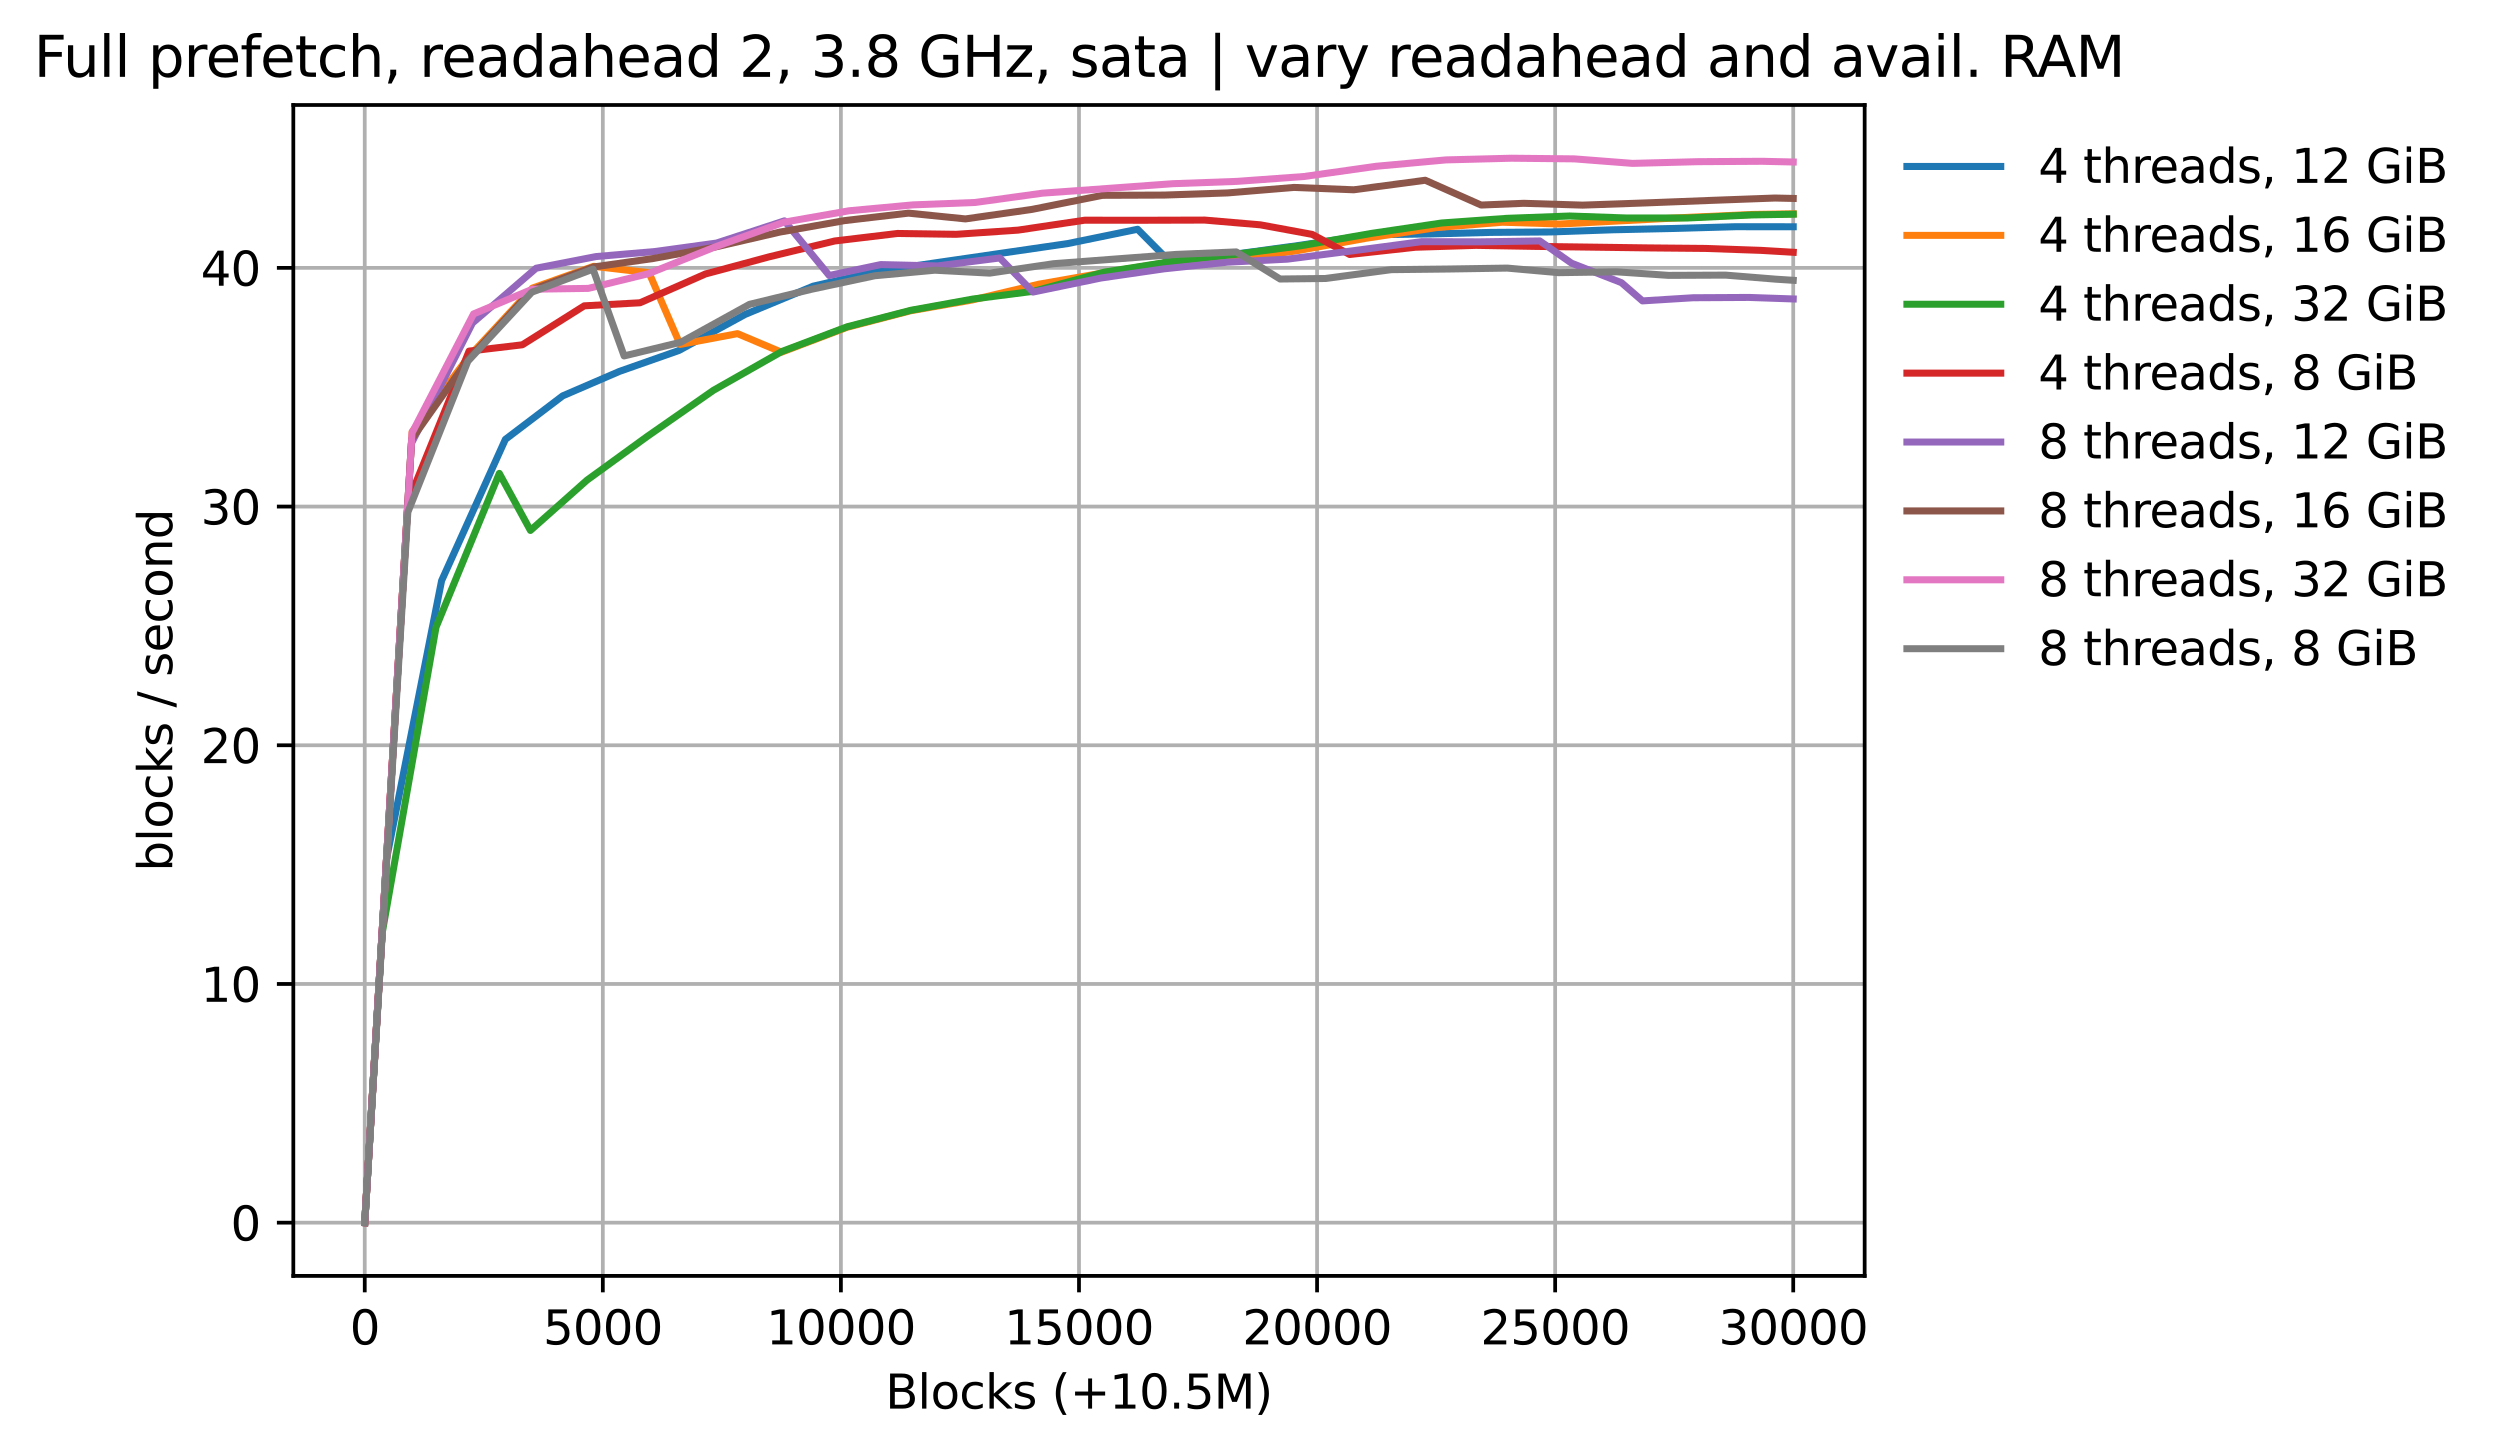 <?xml version="1.0" encoding="utf-8" standalone="no"?>
<!DOCTYPE svg PUBLIC "-//W3C//DTD SVG 1.1//EN"
  "http://www.w3.org/Graphics/SVG/1.1/DTD/svg11.dtd">
<svg xmlns:xlink="http://www.w3.org/1999/xlink" width="532.667pt" height="309.407pt" viewBox="0 0 532.667 309.407" xmlns="http://www.w3.org/2000/svg" version="1.1">
 <defs>
  <style type="text/css">*{stroke-linejoin: round; stroke-linecap: butt}</style>
 </defs>
 <g id="figure_1">
  <g id="patch_1">
   <path d="M 0 309.407 
L 532.667 309.407 
L 532.667 0 
L 0 0 
z
" style="fill: #ffffff"/>
  </g>
  <g id="axes_1">
   <g id="patch_2">
    <path d="M 62.497 271.851 
L 397.297 271.851 
L 397.297 22.371 
L 62.497 22.371 
z
" style="fill: #ffffff"/>
   </g>
   <g id="matplotlib.axis_1">
    <g id="xtick_1">
     <g id="line2d_1">
      <path d="M 77.715 271.851 
L 77.715 22.371 
" clip-path="url(#pedcfcacc1b)" style="fill: none; stroke: #b0b0b0; stroke-width: 0.8; stroke-linecap: square"/>
     </g>
     <g id="line2d_2">
      <defs>
       <path id="m87747c88ea" d="M 0 0 
L 0 3.5 
" style="stroke: #000000; stroke-width: 0.8"/>
      </defs>
      <g>
       <use xlink:href="#m87747c88ea" x="77.715" y="271.851" style="stroke: #000000; stroke-width: 0.8"/>
      </g>
     </g>
     <g id="text_1">
      <!-- 0 -->
      <g transform="translate(74.533 286.449)scale(0.1 -0.1)">
       <defs>
        <path id="DejaVuSans-30" d="M 2034 4250 
Q 1547 4250 1301 3770 
Q 1056 3291 1056 2328 
Q 1056 1369 1301 889 
Q 1547 409 2034 409 
Q 2525 409 2770 889 
Q 3016 1369 3016 2328 
Q 3016 3291 2770 3770 
Q 2525 4250 2034 4250 
z
M 2034 4750 
Q 2819 4750 3233 4129 
Q 3647 3509 3647 2328 
Q 3647 1150 3233 529 
Q 2819 -91 2034 -91 
Q 1250 -91 836 529 
Q 422 1150 422 2328 
Q 422 3509 836 4129 
Q 1250 4750 2034 4750 
z
" transform="scale(0.016)"/>
       </defs>
       <use xlink:href="#DejaVuSans-30"/>
      </g>
     </g>
    </g>
    <g id="xtick_2">
     <g id="line2d_3">
      <path d="M 128.442 271.851 
L 128.442 22.371 
" clip-path="url(#pedcfcacc1b)" style="fill: none; stroke: #b0b0b0; stroke-width: 0.8; stroke-linecap: square"/>
     </g>
     <g id="line2d_4">
      <g>
       <use xlink:href="#m87747c88ea" x="128.442" y="271.851" style="stroke: #000000; stroke-width: 0.8"/>
      </g>
     </g>
     <g id="text_2">
      <!-- 5000 -->
      <g transform="translate(115.717 286.449)scale(0.1 -0.1)">
       <defs>
        <path id="DejaVuSans-35" d="M 691 4666 
L 3169 4666 
L 3169 4134 
L 1269 4134 
L 1269 2991 
Q 1406 3038 1543 3061 
Q 1681 3084 1819 3084 
Q 2600 3084 3056 2656 
Q 3513 2228 3513 1497 
Q 3513 744 3044 326 
Q 2575 -91 1722 -91 
Q 1428 -91 1123 -41 
Q 819 9 494 109 
L 494 744 
Q 775 591 1075 516 
Q 1375 441 1709 441 
Q 2250 441 2565 725 
Q 2881 1009 2881 1497 
Q 2881 1984 2565 2268 
Q 2250 2553 1709 2553 
Q 1456 2553 1204 2497 
Q 953 2441 691 2322 
L 691 4666 
z
" transform="scale(0.016)"/>
       </defs>
       <use xlink:href="#DejaVuSans-35"/>
       <use xlink:href="#DejaVuSans-30" x="63.623"/>
       <use xlink:href="#DejaVuSans-30" x="127.246"/>
       <use xlink:href="#DejaVuSans-30" x="190.869"/>
      </g>
     </g>
    </g>
    <g id="xtick_3">
     <g id="line2d_5">
      <path d="M 179.169 271.851 
L 179.169 22.371 
" clip-path="url(#pedcfcacc1b)" style="fill: none; stroke: #b0b0b0; stroke-width: 0.8; stroke-linecap: square"/>
     </g>
     <g id="line2d_6">
      <g>
       <use xlink:href="#m87747c88ea" x="179.169" y="271.851" style="stroke: #000000; stroke-width: 0.8"/>
      </g>
     </g>
     <g id="text_3">
      <!-- 10000 -->
      <g transform="translate(163.263 286.449)scale(0.1 -0.1)">
       <defs>
        <path id="DejaVuSans-31" d="M 794 531 
L 1825 531 
L 1825 4091 
L 703 3866 
L 703 4441 
L 1819 4666 
L 2450 4666 
L 2450 531 
L 3481 531 
L 3481 0 
L 794 0 
L 794 531 
z
" transform="scale(0.016)"/>
       </defs>
       <use xlink:href="#DejaVuSans-31"/>
       <use xlink:href="#DejaVuSans-30" x="63.623"/>
       <use xlink:href="#DejaVuSans-30" x="127.246"/>
       <use xlink:href="#DejaVuSans-30" x="190.869"/>
       <use xlink:href="#DejaVuSans-30" x="254.492"/>
      </g>
     </g>
    </g>
    <g id="xtick_4">
     <g id="line2d_7">
      <path d="M 229.897 271.851 
L 229.897 22.371 
" clip-path="url(#pedcfcacc1b)" style="fill: none; stroke: #b0b0b0; stroke-width: 0.8; stroke-linecap: square"/>
     </g>
     <g id="line2d_8">
      <g>
       <use xlink:href="#m87747c88ea" x="229.897" y="271.851" style="stroke: #000000; stroke-width: 0.8"/>
      </g>
     </g>
     <g id="text_4">
      <!-- 15000 -->
      <g transform="translate(213.99 286.449)scale(0.1 -0.1)">
       <use xlink:href="#DejaVuSans-31"/>
       <use xlink:href="#DejaVuSans-35" x="63.623"/>
       <use xlink:href="#DejaVuSans-30" x="127.246"/>
       <use xlink:href="#DejaVuSans-30" x="190.869"/>
       <use xlink:href="#DejaVuSans-30" x="254.492"/>
      </g>
     </g>
    </g>
    <g id="xtick_5">
     <g id="line2d_9">
      <path d="M 280.624 271.851 
L 280.624 22.371 
" clip-path="url(#pedcfcacc1b)" style="fill: none; stroke: #b0b0b0; stroke-width: 0.8; stroke-linecap: square"/>
     </g>
     <g id="line2d_10">
      <g>
       <use xlink:href="#m87747c88ea" x="280.624" y="271.851" style="stroke: #000000; stroke-width: 0.8"/>
      </g>
     </g>
     <g id="text_5">
      <!-- 20000 -->
      <g transform="translate(264.718 286.449)scale(0.1 -0.1)">
       <defs>
        <path id="DejaVuSans-32" d="M 1228 531 
L 3431 531 
L 3431 0 
L 469 0 
L 469 531 
Q 828 903 1448 1529 
Q 2069 2156 2228 2338 
Q 2531 2678 2651 2914 
Q 2772 3150 2772 3378 
Q 2772 3750 2511 3984 
Q 2250 4219 1831 4219 
Q 1534 4219 1204 4116 
Q 875 4013 500 3803 
L 500 4441 
Q 881 4594 1212 4672 
Q 1544 4750 1819 4750 
Q 2544 4750 2975 4387 
Q 3406 4025 3406 3419 
Q 3406 3131 3298 2873 
Q 3191 2616 2906 2266 
Q 2828 2175 2409 1742 
Q 1991 1309 1228 531 
z
" transform="scale(0.016)"/>
       </defs>
       <use xlink:href="#DejaVuSans-32"/>
       <use xlink:href="#DejaVuSans-30" x="63.623"/>
       <use xlink:href="#DejaVuSans-30" x="127.246"/>
       <use xlink:href="#DejaVuSans-30" x="190.869"/>
       <use xlink:href="#DejaVuSans-30" x="254.492"/>
      </g>
     </g>
    </g>
    <g id="xtick_6">
     <g id="line2d_11">
      <path d="M 331.351 271.851 
L 331.351 22.371 
" clip-path="url(#pedcfcacc1b)" style="fill: none; stroke: #b0b0b0; stroke-width: 0.8; stroke-linecap: square"/>
     </g>
     <g id="line2d_12">
      <g>
       <use xlink:href="#m87747c88ea" x="331.351" y="271.851" style="stroke: #000000; stroke-width: 0.8"/>
      </g>
     </g>
     <g id="text_6">
      <!-- 25000 -->
      <g transform="translate(315.445 286.449)scale(0.1 -0.1)">
       <use xlink:href="#DejaVuSans-32"/>
       <use xlink:href="#DejaVuSans-35" x="63.623"/>
       <use xlink:href="#DejaVuSans-30" x="127.246"/>
       <use xlink:href="#DejaVuSans-30" x="190.869"/>
       <use xlink:href="#DejaVuSans-30" x="254.492"/>
      </g>
     </g>
    </g>
    <g id="xtick_7">
     <g id="line2d_13">
      <path d="M 382.078 271.851 
L 382.078 22.371 
" clip-path="url(#pedcfcacc1b)" style="fill: none; stroke: #b0b0b0; stroke-width: 0.8; stroke-linecap: square"/>
     </g>
     <g id="line2d_14">
      <g>
       <use xlink:href="#m87747c88ea" x="382.078" y="271.851" style="stroke: #000000; stroke-width: 0.8"/>
      </g>
     </g>
     <g id="text_7">
      <!-- 30000 -->
      <g transform="translate(366.172 286.449)scale(0.1 -0.1)">
       <defs>
        <path id="DejaVuSans-33" d="M 2597 2516 
Q 3050 2419 3304 2112 
Q 3559 1806 3559 1356 
Q 3559 666 3084 287 
Q 2609 -91 1734 -91 
Q 1441 -91 1130 -33 
Q 819 25 488 141 
L 488 750 
Q 750 597 1062 519 
Q 1375 441 1716 441 
Q 2309 441 2620 675 
Q 2931 909 2931 1356 
Q 2931 1769 2642 2001 
Q 2353 2234 1838 2234 
L 1294 2234 
L 1294 2753 
L 1863 2753 
Q 2328 2753 2575 2939 
Q 2822 3125 2822 3475 
Q 2822 3834 2567 4026 
Q 2313 4219 1838 4219 
Q 1578 4219 1281 4162 
Q 984 4106 628 3988 
L 628 4550 
Q 988 4650 1302 4700 
Q 1616 4750 1894 4750 
Q 2613 4750 3031 4423 
Q 3450 4097 3450 3541 
Q 3450 3153 3228 2886 
Q 3006 2619 2597 2516 
z
" transform="scale(0.016)"/>
       </defs>
       <use xlink:href="#DejaVuSans-33"/>
       <use xlink:href="#DejaVuSans-30" x="63.623"/>
       <use xlink:href="#DejaVuSans-30" x="127.246"/>
       <use xlink:href="#DejaVuSans-30" x="190.869"/>
       <use xlink:href="#DejaVuSans-30" x="254.492"/>
      </g>
     </g>
    </g>
    <g id="text_8">
     <!-- Blocks (+10.5M) -->
     <g transform="translate(188.641 300.127)scale(0.1 -0.1)">
      <defs>
       <path id="DejaVuSans-42" d="M 1259 2228 
L 1259 519 
L 2272 519 
Q 2781 519 3026 730 
Q 3272 941 3272 1375 
Q 3272 1813 3026 2020 
Q 2781 2228 2272 2228 
L 1259 2228 
z
M 1259 4147 
L 1259 2741 
L 2194 2741 
Q 2656 2741 2882 2914 
Q 3109 3088 3109 3444 
Q 3109 3797 2882 3972 
Q 2656 4147 2194 4147 
L 1259 4147 
z
M 628 4666 
L 2241 4666 
Q 2963 4666 3353 4366 
Q 3744 4066 3744 3513 
Q 3744 3084 3544 2831 
Q 3344 2578 2956 2516 
Q 3422 2416 3680 2098 
Q 3938 1781 3938 1306 
Q 3938 681 3513 340 
Q 3088 0 2303 0 
L 628 0 
L 628 4666 
z
" transform="scale(0.016)"/>
       <path id="DejaVuSans-6c" d="M 603 4863 
L 1178 4863 
L 1178 0 
L 603 0 
L 603 4863 
z
" transform="scale(0.016)"/>
       <path id="DejaVuSans-6f" d="M 1959 3097 
Q 1497 3097 1228 2736 
Q 959 2375 959 1747 
Q 959 1119 1226 758 
Q 1494 397 1959 397 
Q 2419 397 2687 759 
Q 2956 1122 2956 1747 
Q 2956 2369 2687 2733 
Q 2419 3097 1959 3097 
z
M 1959 3584 
Q 2709 3584 3137 3096 
Q 3566 2609 3566 1747 
Q 3566 888 3137 398 
Q 2709 -91 1959 -91 
Q 1206 -91 779 398 
Q 353 888 353 1747 
Q 353 2609 779 3096 
Q 1206 3584 1959 3584 
z
" transform="scale(0.016)"/>
       <path id="DejaVuSans-63" d="M 3122 3366 
L 3122 2828 
Q 2878 2963 2633 3030 
Q 2388 3097 2138 3097 
Q 1578 3097 1268 2742 
Q 959 2388 959 1747 
Q 959 1106 1268 751 
Q 1578 397 2138 397 
Q 2388 397 2633 464 
Q 2878 531 3122 666 
L 3122 134 
Q 2881 22 2623 -34 
Q 2366 -91 2075 -91 
Q 1284 -91 818 406 
Q 353 903 353 1747 
Q 353 2603 823 3093 
Q 1294 3584 2113 3584 
Q 2378 3584 2631 3529 
Q 2884 3475 3122 3366 
z
" transform="scale(0.016)"/>
       <path id="DejaVuSans-6b" d="M 581 4863 
L 1159 4863 
L 1159 1991 
L 2875 3500 
L 3609 3500 
L 1753 1863 
L 3688 0 
L 2938 0 
L 1159 1709 
L 1159 0 
L 581 0 
L 581 4863 
z
" transform="scale(0.016)"/>
       <path id="DejaVuSans-73" d="M 2834 3397 
L 2834 2853 
Q 2591 2978 2328 3040 
Q 2066 3103 1784 3103 
Q 1356 3103 1142 2972 
Q 928 2841 928 2578 
Q 928 2378 1081 2264 
Q 1234 2150 1697 2047 
L 1894 2003 
Q 2506 1872 2764 1633 
Q 3022 1394 3022 966 
Q 3022 478 2636 193 
Q 2250 -91 1575 -91 
Q 1294 -91 989 -36 
Q 684 19 347 128 
L 347 722 
Q 666 556 975 473 
Q 1284 391 1588 391 
Q 1994 391 2212 530 
Q 2431 669 2431 922 
Q 2431 1156 2273 1281 
Q 2116 1406 1581 1522 
L 1381 1569 
Q 847 1681 609 1914 
Q 372 2147 372 2553 
Q 372 3047 722 3315 
Q 1072 3584 1716 3584 
Q 2034 3584 2315 3537 
Q 2597 3491 2834 3397 
z
" transform="scale(0.016)"/>
       <path id="DejaVuSans-20" transform="scale(0.016)"/>
       <path id="DejaVuSans-28" d="M 1984 4856 
Q 1566 4138 1362 3434 
Q 1159 2731 1159 2009 
Q 1159 1288 1364 580 
Q 1569 -128 1984 -844 
L 1484 -844 
Q 1016 -109 783 600 
Q 550 1309 550 2009 
Q 550 2706 781 3412 
Q 1013 4119 1484 4856 
L 1984 4856 
z
" transform="scale(0.016)"/>
       <path id="DejaVuSans-2b" d="M 2944 4013 
L 2944 2272 
L 4684 2272 
L 4684 1741 
L 2944 1741 
L 2944 0 
L 2419 0 
L 2419 1741 
L 678 1741 
L 678 2272 
L 2419 2272 
L 2419 4013 
L 2944 4013 
z
" transform="scale(0.016)"/>
       <path id="DejaVuSans-2e" d="M 684 794 
L 1344 794 
L 1344 0 
L 684 0 
L 684 794 
z
" transform="scale(0.016)"/>
       <path id="DejaVuSans-4d" d="M 628 4666 
L 1569 4666 
L 2759 1491 
L 3956 4666 
L 4897 4666 
L 4897 0 
L 4281 0 
L 4281 4097 
L 3078 897 
L 2444 897 
L 1241 4097 
L 1241 0 
L 628 0 
L 628 4666 
z
" transform="scale(0.016)"/>
       <path id="DejaVuSans-29" d="M 513 4856 
L 1013 4856 
Q 1481 4119 1714 3412 
Q 1947 2706 1947 2009 
Q 1947 1309 1714 600 
Q 1481 -109 1013 -844 
L 513 -844 
Q 928 -128 1133 580 
Q 1338 1288 1338 2009 
Q 1338 2731 1133 3434 
Q 928 4138 513 4856 
z
" transform="scale(0.016)"/>
      </defs>
      <use xlink:href="#DejaVuSans-42"/>
      <use xlink:href="#DejaVuSans-6c" x="68.604"/>
      <use xlink:href="#DejaVuSans-6f" x="96.387"/>
      <use xlink:href="#DejaVuSans-63" x="157.568"/>
      <use xlink:href="#DejaVuSans-6b" x="212.549"/>
      <use xlink:href="#DejaVuSans-73" x="270.459"/>
      <use xlink:href="#DejaVuSans-20" x="322.559"/>
      <use xlink:href="#DejaVuSans-28" x="354.346"/>
      <use xlink:href="#DejaVuSans-2b" x="393.359"/>
      <use xlink:href="#DejaVuSans-31" x="477.148"/>
      <use xlink:href="#DejaVuSans-30" x="540.771"/>
      <use xlink:href="#DejaVuSans-2e" x="604.395"/>
      <use xlink:href="#DejaVuSans-35" x="636.182"/>
      <use xlink:href="#DejaVuSans-4d" x="699.805"/>
      <use xlink:href="#DejaVuSans-29" x="786.084"/>
     </g>
    </g>
   </g>
   <g id="matplotlib.axis_2">
    <g id="ytick_1">
     <g id="line2d_15">
      <path d="M 62.497 260.511 
L 397.297 260.511 
" clip-path="url(#pedcfcacc1b)" style="fill: none; stroke: #b0b0b0; stroke-width: 0.8; stroke-linecap: square"/>
     </g>
     <g id="line2d_16">
      <defs>
       <path id="m565cd34758" d="M 0 0 
L -3.5 0 
" style="stroke: #000000; stroke-width: 0.8"/>
      </defs>
      <g>
       <use xlink:href="#m565cd34758" x="62.497" y="260.511" style="stroke: #000000; stroke-width: 0.8"/>
      </g>
     </g>
     <g id="text_9">
      <!-- 0 -->
      <g transform="translate(49.134 264.31)scale(0.1 -0.1)">
       <use xlink:href="#DejaVuSans-30"/>
      </g>
     </g>
    </g>
    <g id="ytick_2">
     <g id="line2d_17">
      <path d="M 62.497 209.652 
L 397.297 209.652 
" clip-path="url(#pedcfcacc1b)" style="fill: none; stroke: #b0b0b0; stroke-width: 0.8; stroke-linecap: square"/>
     </g>
     <g id="line2d_18">
      <g>
       <use xlink:href="#m565cd34758" x="62.497" y="209.652" style="stroke: #000000; stroke-width: 0.8"/>
      </g>
     </g>
     <g id="text_10">
      <!-- 10 -->
      <g transform="translate(42.772 213.451)scale(0.1 -0.1)">
       <use xlink:href="#DejaVuSans-31"/>
       <use xlink:href="#DejaVuSans-30" x="63.623"/>
      </g>
     </g>
    </g>
    <g id="ytick_3">
     <g id="line2d_19">
      <path d="M 62.497 158.793 
L 397.297 158.793 
" clip-path="url(#pedcfcacc1b)" style="fill: none; stroke: #b0b0b0; stroke-width: 0.8; stroke-linecap: square"/>
     </g>
     <g id="line2d_20">
      <g>
       <use xlink:href="#m565cd34758" x="62.497" y="158.793" style="stroke: #000000; stroke-width: 0.8"/>
      </g>
     </g>
     <g id="text_11">
      <!-- 20 -->
      <g transform="translate(42.772 162.592)scale(0.1 -0.1)">
       <use xlink:href="#DejaVuSans-32"/>
       <use xlink:href="#DejaVuSans-30" x="63.623"/>
      </g>
     </g>
    </g>
    <g id="ytick_4">
     <g id="line2d_21">
      <path d="M 62.497 107.934 
L 397.297 107.934 
" clip-path="url(#pedcfcacc1b)" style="fill: none; stroke: #b0b0b0; stroke-width: 0.8; stroke-linecap: square"/>
     </g>
     <g id="line2d_22">
      <g>
       <use xlink:href="#m565cd34758" x="62.497" y="107.934" style="stroke: #000000; stroke-width: 0.8"/>
      </g>
     </g>
     <g id="text_12">
      <!-- 30 -->
      <g transform="translate(42.772 111.734)scale(0.1 -0.1)">
       <use xlink:href="#DejaVuSans-33"/>
       <use xlink:href="#DejaVuSans-30" x="63.623"/>
      </g>
     </g>
    </g>
    <g id="ytick_5">
     <g id="line2d_23">
      <path d="M 62.497 57.076 
L 397.297 57.076 
" clip-path="url(#pedcfcacc1b)" style="fill: none; stroke: #b0b0b0; stroke-width: 0.8; stroke-linecap: square"/>
     </g>
     <g id="line2d_24">
      <g>
       <use xlink:href="#m565cd34758" x="62.497" y="57.076" style="stroke: #000000; stroke-width: 0.8"/>
      </g>
     </g>
     <g id="text_13">
      <!-- 40 -->
      <g transform="translate(42.772 60.875)scale(0.1 -0.1)">
       <defs>
        <path id="DejaVuSans-34" d="M 2419 4116 
L 825 1625 
L 2419 1625 
L 2419 4116 
z
M 2253 4666 
L 3047 4666 
L 3047 1625 
L 3713 1625 
L 3713 1100 
L 3047 1100 
L 3047 0 
L 2419 0 
L 2419 1100 
L 313 1100 
L 313 1709 
L 2253 4666 
z
" transform="scale(0.016)"/>
       </defs>
       <use xlink:href="#DejaVuSans-34"/>
       <use xlink:href="#DejaVuSans-30" x="63.623"/>
      </g>
     </g>
    </g>
    <g id="text_14">
     <!-- blocks / second -->
     <g transform="translate(36.692 185.678)rotate(-90)scale(0.1 -0.1)">
      <defs>
       <path id="DejaVuSans-62" d="M 3116 1747 
Q 3116 2381 2855 2742 
Q 2594 3103 2138 3103 
Q 1681 3103 1420 2742 
Q 1159 2381 1159 1747 
Q 1159 1113 1420 752 
Q 1681 391 2138 391 
Q 2594 391 2855 752 
Q 3116 1113 3116 1747 
z
M 1159 2969 
Q 1341 3281 1617 3432 
Q 1894 3584 2278 3584 
Q 2916 3584 3314 3078 
Q 3713 2572 3713 1747 
Q 3713 922 3314 415 
Q 2916 -91 2278 -91 
Q 1894 -91 1617 61 
Q 1341 213 1159 525 
L 1159 0 
L 581 0 
L 581 4863 
L 1159 4863 
L 1159 2969 
z
" transform="scale(0.016)"/>
       <path id="DejaVuSans-2f" d="M 1625 4666 
L 2156 4666 
L 531 -594 
L 0 -594 
L 1625 4666 
z
" transform="scale(0.016)"/>
       <path id="DejaVuSans-65" d="M 3597 1894 
L 3597 1613 
L 953 1613 
Q 991 1019 1311 708 
Q 1631 397 2203 397 
Q 2534 397 2845 478 
Q 3156 559 3463 722 
L 3463 178 
Q 3153 47 2828 -22 
Q 2503 -91 2169 -91 
Q 1331 -91 842 396 
Q 353 884 353 1716 
Q 353 2575 817 3079 
Q 1281 3584 2069 3584 
Q 2775 3584 3186 3129 
Q 3597 2675 3597 1894 
z
M 3022 2063 
Q 3016 2534 2758 2815 
Q 2500 3097 2075 3097 
Q 1594 3097 1305 2825 
Q 1016 2553 972 2059 
L 3022 2063 
z
" transform="scale(0.016)"/>
       <path id="DejaVuSans-6e" d="M 3513 2113 
L 3513 0 
L 2938 0 
L 2938 2094 
Q 2938 2591 2744 2837 
Q 2550 3084 2163 3084 
Q 1697 3084 1428 2787 
Q 1159 2491 1159 1978 
L 1159 0 
L 581 0 
L 581 3500 
L 1159 3500 
L 1159 2956 
Q 1366 3272 1645 3428 
Q 1925 3584 2291 3584 
Q 2894 3584 3203 3211 
Q 3513 2838 3513 2113 
z
" transform="scale(0.016)"/>
       <path id="DejaVuSans-64" d="M 2906 2969 
L 2906 4863 
L 3481 4863 
L 3481 0 
L 2906 0 
L 2906 525 
Q 2725 213 2448 61 
Q 2172 -91 1784 -91 
Q 1150 -91 751 415 
Q 353 922 353 1747 
Q 353 2572 751 3078 
Q 1150 3584 1784 3584 
Q 2172 3584 2448 3432 
Q 2725 3281 2906 2969 
z
M 947 1747 
Q 947 1113 1208 752 
Q 1469 391 1925 391 
Q 2381 391 2643 752 
Q 2906 1113 2906 1747 
Q 2906 2381 2643 2742 
Q 2381 3103 1925 3103 
Q 1469 3103 1208 2742 
Q 947 2381 947 1747 
z
" transform="scale(0.016)"/>
      </defs>
      <use xlink:href="#DejaVuSans-62"/>
      <use xlink:href="#DejaVuSans-6c" x="63.477"/>
      <use xlink:href="#DejaVuSans-6f" x="91.26"/>
      <use xlink:href="#DejaVuSans-63" x="152.441"/>
      <use xlink:href="#DejaVuSans-6b" x="207.422"/>
      <use xlink:href="#DejaVuSans-73" x="265.332"/>
      <use xlink:href="#DejaVuSans-20" x="317.432"/>
      <use xlink:href="#DejaVuSans-2f" x="349.219"/>
      <use xlink:href="#DejaVuSans-20" x="382.91"/>
      <use xlink:href="#DejaVuSans-73" x="414.697"/>
      <use xlink:href="#DejaVuSans-65" x="466.797"/>
      <use xlink:href="#DejaVuSans-63" x="528.32"/>
      <use xlink:href="#DejaVuSans-6f" x="583.301"/>
      <use xlink:href="#DejaVuSans-6e" x="644.482"/>
      <use xlink:href="#DejaVuSans-64" x="707.861"/>
     </g>
    </g>
   </g>
   <g id="line2d_25">
    <path d="M 77.715 260.511 
L 82.351 183.043 
L 94.09 123.726 
L 107.684 93.611 
L 119.889 84.347 
L 131.993 79.127 
L 144.665 74.672 
L 158.787 66.982 
L 173.244 60.975 
L 186.88 57.83 
L 200.181 55.872 
L 213.725 53.902 
L 227.533 51.891 
L 242.386 48.847 
L 249.254 55.771 
L 262.93 54.182 
L 277.134 52.24 
L 291.845 50.031 
L 304.871 49.842 
L 317.624 49.516 
L 330.357 49.423 
L 343.566 48.962 
L 356.603 48.678 
L 369.792 48.303 
L 382.078 48.315 
" clip-path="url(#pedcfcacc1b)" style="fill: none; stroke: #1f77b4; stroke-width: 1.5; stroke-linecap: square"/>
   </g>
   <g id="line2d_26">
    <path d="M 77.715 260.511 
L 87.809 91.988 
L 99.801 76.108 
L 113.467 61.371 
L 126.494 56.74 
L 138.283 58.111 
L 144.908 73.386 
L 157.133 71.086 
L 166.508 75.04 
L 180.468 69.737 
L 193.992 66.213 
L 207.14 63.916 
L 221.303 60.559 
L 235.162 58.125 
L 249.193 55.84 
L 261.763 55.491 
L 275.947 53.483 
L 291.104 50.757 
L 306.109 48.484 
L 320.08 47.351 
L 332.386 47.728 
L 346.011 47.015 
L 359.728 46.305 
L 373.394 45.69 
L 382.078 45.56 
" clip-path="url(#pedcfcacc1b)" style="fill: none; stroke: #ff7f0e; stroke-width: 1.5; stroke-linecap: square"/>
   </g>
   <g id="line2d_27">
    <path d="M 77.715 260.511 
L 81.398 198.982 
L 92.902 133.651 
L 106.386 100.865 
L 113.021 113.019 
L 125.053 102.317 
L 137.857 93.023 
L 152.01 83.161 
L 166.579 74.891 
L 180.529 69.617 
L 194.053 66.114 
L 207.262 63.719 
L 220.228 62.057 
L 235.274 57.983 
L 249.244 55.777 
L 262.879 54.238 
L 276.992 52.389 
L 292.139 49.739 
L 307.154 47.511 
L 321.023 46.522 
L 334.425 46.023 
L 346.721 46.453 
L 359.545 46.447 
L 373.242 45.798 
L 382.078 45.64 
" clip-path="url(#pedcfcacc1b)" style="fill: none; stroke: #2ca02c; stroke-width: 1.5; stroke-linecap: square"/>
   </g>
   <g id="line2d_28">
    <path d="M 77.715 260.511 
L 86.907 107.046 
L 99.943 74.81 
L 111.296 73.464 
L 124.475 65.164 
L 136.366 64.512 
L 150.295 58.378 
L 163.931 54.707 
L 177.85 51.347 
L 191.232 49.744 
L 203.742 49.924 
L 216.931 49.03 
L 231.104 46.918 
L 243.877 46.93 
L 256.691 46.892 
L 268.561 47.907 
L 279.579 49.941 
L 287.573 54.226 
L 301.584 52.679 
L 314.479 52.276 
L 326.684 52.491 
L 338.93 52.653 
L 351.155 52.819 
L 363.421 52.934 
L 375.25 53.347 
L 382.078 53.75 
" clip-path="url(#pedcfcacc1b)" style="fill: none; stroke: #d62728; stroke-width: 1.5; stroke-linecap: square"/>
   </g>
   <g id="line2d_29">
    <path d="M 77.715 260.511 
L 87.657 94.477 
L 100.664 68.827 
L 114.228 57.15 
L 126.991 54.666 
L 139.632 53.583 
L 152.659 51.789 
L 167.137 47.059 
L 176.684 58.7 
L 187.671 56.371 
L 199.714 56.66 
L 213.025 54.964 
L 220.106 62.228 
L 234.574 59.237 
L 247.986 57.284 
L 261.408 55.875 
L 274.283 55.218 
L 288.405 53.412 
L 302.873 51.488 
L 315.331 51.528 
L 328.074 51.334 
L 334.851 56.077 
L 345.474 60.225 
L 349.958 64.111 
L 360.753 63.44 
L 372.653 63.372 
L 382.078 63.697 
" clip-path="url(#pedcfcacc1b)" style="fill: none; stroke: #9467bd; stroke-width: 1.5; stroke-linecap: square"/>
   </g>
   <g id="line2d_30">
    <path d="M 77.715 260.511 
L 87.708 93.591 
L 99.73 76.602 
L 113.406 61.729 
L 126.464 56.881 
L 139.186 55.078 
L 152.355 52.642 
L 166.173 49.446 
L 179.93 47.007 
L 193.566 45.413 
L 205.7 46.643 
L 219.832 44.626 
L 234.908 41.617 
L 248.047 41.564 
L 261.54 41.106 
L 275.713 39.934 
L 288.436 40.438 
L 303.674 38.406 
L 315.575 43.689 
L 324.665 43.317 
L 337.205 43.706 
L 350.78 43.23 
L 364.476 42.698 
L 378.203 42.194 
L 382.078 42.282 
" clip-path="url(#pedcfcacc1b)" style="fill: none; stroke: #8c564b; stroke-width: 1.5; stroke-linecap: square"/>
   </g>
   <g id="line2d_31">
    <path d="M 77.715 260.511 
L 87.789 92.231 
L 100.897 66.894 
L 113.427 61.622 
L 125.368 61.445 
L 138.222 58.292 
L 152.375 52.6 
L 167.015 47.347 
L 180.935 44.905 
L 194.519 43.653 
L 207.8 43.136 
L 222.115 41.158 
L 235.953 40.156 
L 249.934 39.137 
L 263.6 38.643 
L 277.814 37.61 
L 293.224 35.429 
L 308.077 34.071 
L 322.017 33.711 
L 335.43 33.85 
L 347.848 34.811 
L 361.818 34.447 
L 375.443 34.366 
L 382.078 34.516 
" clip-path="url(#pedcfcacc1b)" style="fill: none; stroke: #e377c2; stroke-width: 1.5; stroke-linecap: square"/>
   </g>
   <g id="line2d_32">
    <path d="M 77.715 260.511 
L 86.896 109.141 
L 99.69 76.972 
L 113.315 62.254 
L 126.352 57.346 
L 132.977 75.838 
L 145.081 72.906 
L 159.68 64.85 
L 172.93 61.631 
L 186.383 58.753 
L 199.176 57.572 
L 210.894 58.194 
L 224.438 56.19 
L 237.435 55.203 
L 250.563 54.208 
L 263.407 53.671 
L 272.741 59.447 
L 282.379 59.336 
L 296.441 57.456 
L 308.747 57.316 
L 321.145 57.122 
L 332.092 58.096 
L 344.439 57.916 
L 355.518 58.672 
L 367.682 58.618 
L 378.456 59.49 
L 382.078 59.722 
" clip-path="url(#pedcfcacc1b)" style="fill: none; stroke: #7f7f7f; stroke-width: 1.5; stroke-linecap: square"/>
   </g>
   <g id="patch_3">
    <path d="M 62.497 271.851 
L 62.497 22.371 
" style="fill: none; stroke: #000000; stroke-width: 0.8; stroke-linejoin: miter; stroke-linecap: square"/>
   </g>
   <g id="patch_4">
    <path d="M 397.297 271.851 
L 397.297 22.371 
" style="fill: none; stroke: #000000; stroke-width: 0.8; stroke-linejoin: miter; stroke-linecap: square"/>
   </g>
   <g id="patch_5">
    <path d="M 62.497 271.851 
L 397.297 271.851 
" style="fill: none; stroke: #000000; stroke-width: 0.8; stroke-linejoin: miter; stroke-linecap: square"/>
   </g>
   <g id="patch_6">
    <path d="M 62.497 22.371 
L 397.297 22.371 
" style="fill: none; stroke: #000000; stroke-width: 0.8; stroke-linejoin: miter; stroke-linecap: square"/>
   </g>
   <g id="text_15">
    <!-- Full prefetch, readahead 2, 3.8 GHz, sata | vary readahead and avail. RAM -->
    <g transform="translate(7.2 16.371)scale(0.12 -0.12)">
     <defs>
      <path id="DejaVuSans-46" d="M 628 4666 
L 3309 4666 
L 3309 4134 
L 1259 4134 
L 1259 2759 
L 3109 2759 
L 3109 2228 
L 1259 2228 
L 1259 0 
L 628 0 
L 628 4666 
z
" transform="scale(0.016)"/>
      <path id="DejaVuSans-75" d="M 544 1381 
L 544 3500 
L 1119 3500 
L 1119 1403 
Q 1119 906 1312 657 
Q 1506 409 1894 409 
Q 2359 409 2629 706 
Q 2900 1003 2900 1516 
L 2900 3500 
L 3475 3500 
L 3475 0 
L 2900 0 
L 2900 538 
Q 2691 219 2414 64 
Q 2138 -91 1772 -91 
Q 1169 -91 856 284 
Q 544 659 544 1381 
z
M 1991 3584 
L 1991 3584 
z
" transform="scale(0.016)"/>
      <path id="DejaVuSans-70" d="M 1159 525 
L 1159 -1331 
L 581 -1331 
L 581 3500 
L 1159 3500 
L 1159 2969 
Q 1341 3281 1617 3432 
Q 1894 3584 2278 3584 
Q 2916 3584 3314 3078 
Q 3713 2572 3713 1747 
Q 3713 922 3314 415 
Q 2916 -91 2278 -91 
Q 1894 -91 1617 61 
Q 1341 213 1159 525 
z
M 3116 1747 
Q 3116 2381 2855 2742 
Q 2594 3103 2138 3103 
Q 1681 3103 1420 2742 
Q 1159 2381 1159 1747 
Q 1159 1113 1420 752 
Q 1681 391 2138 391 
Q 2594 391 2855 752 
Q 3116 1113 3116 1747 
z
" transform="scale(0.016)"/>
      <path id="DejaVuSans-72" d="M 2631 2963 
Q 2534 3019 2420 3045 
Q 2306 3072 2169 3072 
Q 1681 3072 1420 2755 
Q 1159 2438 1159 1844 
L 1159 0 
L 581 0 
L 581 3500 
L 1159 3500 
L 1159 2956 
Q 1341 3275 1631 3429 
Q 1922 3584 2338 3584 
Q 2397 3584 2469 3576 
Q 2541 3569 2628 3553 
L 2631 2963 
z
" transform="scale(0.016)"/>
      <path id="DejaVuSans-66" d="M 2375 4863 
L 2375 4384 
L 1825 4384 
Q 1516 4384 1395 4259 
Q 1275 4134 1275 3809 
L 1275 3500 
L 2222 3500 
L 2222 3053 
L 1275 3053 
L 1275 0 
L 697 0 
L 697 3053 
L 147 3053 
L 147 3500 
L 697 3500 
L 697 3744 
Q 697 4328 969 4595 
Q 1241 4863 1831 4863 
L 2375 4863 
z
" transform="scale(0.016)"/>
      <path id="DejaVuSans-74" d="M 1172 4494 
L 1172 3500 
L 2356 3500 
L 2356 3053 
L 1172 3053 
L 1172 1153 
Q 1172 725 1289 603 
Q 1406 481 1766 481 
L 2356 481 
L 2356 0 
L 1766 0 
Q 1100 0 847 248 
Q 594 497 594 1153 
L 594 3053 
L 172 3053 
L 172 3500 
L 594 3500 
L 594 4494 
L 1172 4494 
z
" transform="scale(0.016)"/>
      <path id="DejaVuSans-68" d="M 3513 2113 
L 3513 0 
L 2938 0 
L 2938 2094 
Q 2938 2591 2744 2837 
Q 2550 3084 2163 3084 
Q 1697 3084 1428 2787 
Q 1159 2491 1159 1978 
L 1159 0 
L 581 0 
L 581 4863 
L 1159 4863 
L 1159 2956 
Q 1366 3272 1645 3428 
Q 1925 3584 2291 3584 
Q 2894 3584 3203 3211 
Q 3513 2838 3513 2113 
z
" transform="scale(0.016)"/>
      <path id="DejaVuSans-2c" d="M 750 794 
L 1409 794 
L 1409 256 
L 897 -744 
L 494 -744 
L 750 256 
L 750 794 
z
" transform="scale(0.016)"/>
      <path id="DejaVuSans-61" d="M 2194 1759 
Q 1497 1759 1228 1600 
Q 959 1441 959 1056 
Q 959 750 1161 570 
Q 1363 391 1709 391 
Q 2188 391 2477 730 
Q 2766 1069 2766 1631 
L 2766 1759 
L 2194 1759 
z
M 3341 1997 
L 3341 0 
L 2766 0 
L 2766 531 
Q 2569 213 2275 61 
Q 1981 -91 1556 -91 
Q 1019 -91 701 211 
Q 384 513 384 1019 
Q 384 1609 779 1909 
Q 1175 2209 1959 2209 
L 2766 2209 
L 2766 2266 
Q 2766 2663 2505 2880 
Q 2244 3097 1772 3097 
Q 1472 3097 1187 3025 
Q 903 2953 641 2809 
L 641 3341 
Q 956 3463 1253 3523 
Q 1550 3584 1831 3584 
Q 2591 3584 2966 3190 
Q 3341 2797 3341 1997 
z
" transform="scale(0.016)"/>
      <path id="DejaVuSans-38" d="M 2034 2216 
Q 1584 2216 1326 1975 
Q 1069 1734 1069 1313 
Q 1069 891 1326 650 
Q 1584 409 2034 409 
Q 2484 409 2743 651 
Q 3003 894 3003 1313 
Q 3003 1734 2745 1975 
Q 2488 2216 2034 2216 
z
M 1403 2484 
Q 997 2584 770 2862 
Q 544 3141 544 3541 
Q 544 4100 942 4425 
Q 1341 4750 2034 4750 
Q 2731 4750 3128 4425 
Q 3525 4100 3525 3541 
Q 3525 3141 3298 2862 
Q 3072 2584 2669 2484 
Q 3125 2378 3379 2068 
Q 3634 1759 3634 1313 
Q 3634 634 3220 271 
Q 2806 -91 2034 -91 
Q 1263 -91 848 271 
Q 434 634 434 1313 
Q 434 1759 690 2068 
Q 947 2378 1403 2484 
z
M 1172 3481 
Q 1172 3119 1398 2916 
Q 1625 2713 2034 2713 
Q 2441 2713 2670 2916 
Q 2900 3119 2900 3481 
Q 2900 3844 2670 4047 
Q 2441 4250 2034 4250 
Q 1625 4250 1398 4047 
Q 1172 3844 1172 3481 
z
" transform="scale(0.016)"/>
      <path id="DejaVuSans-47" d="M 3809 666 
L 3809 1919 
L 2778 1919 
L 2778 2438 
L 4434 2438 
L 4434 434 
Q 4069 175 3628 42 
Q 3188 -91 2688 -91 
Q 1594 -91 976 548 
Q 359 1188 359 2328 
Q 359 3472 976 4111 
Q 1594 4750 2688 4750 
Q 3144 4750 3555 4637 
Q 3966 4525 4313 4306 
L 4313 3634 
Q 3963 3931 3569 4081 
Q 3175 4231 2741 4231 
Q 1884 4231 1454 3753 
Q 1025 3275 1025 2328 
Q 1025 1384 1454 906 
Q 1884 428 2741 428 
Q 3075 428 3337 486 
Q 3600 544 3809 666 
z
" transform="scale(0.016)"/>
      <path id="DejaVuSans-48" d="M 628 4666 
L 1259 4666 
L 1259 2753 
L 3553 2753 
L 3553 4666 
L 4184 4666 
L 4184 0 
L 3553 0 
L 3553 2222 
L 1259 2222 
L 1259 0 
L 628 0 
L 628 4666 
z
" transform="scale(0.016)"/>
      <path id="DejaVuSans-7a" d="M 353 3500 
L 3084 3500 
L 3084 2975 
L 922 459 
L 3084 459 
L 3084 0 
L 275 0 
L 275 525 
L 2438 3041 
L 353 3041 
L 353 3500 
z
" transform="scale(0.016)"/>
      <path id="DejaVuSans-7c" d="M 1344 4891 
L 1344 -1509 
L 813 -1509 
L 813 4891 
L 1344 4891 
z
" transform="scale(0.016)"/>
      <path id="DejaVuSans-76" d="M 191 3500 
L 800 3500 
L 1894 563 
L 2988 3500 
L 3597 3500 
L 2284 0 
L 1503 0 
L 191 3500 
z
" transform="scale(0.016)"/>
      <path id="DejaVuSans-79" d="M 2059 -325 
Q 1816 -950 1584 -1140 
Q 1353 -1331 966 -1331 
L 506 -1331 
L 506 -850 
L 844 -850 
Q 1081 -850 1212 -737 
Q 1344 -625 1503 -206 
L 1606 56 
L 191 3500 
L 800 3500 
L 1894 763 
L 2988 3500 
L 3597 3500 
L 2059 -325 
z
" transform="scale(0.016)"/>
      <path id="DejaVuSans-69" d="M 603 3500 
L 1178 3500 
L 1178 0 
L 603 0 
L 603 3500 
z
M 603 4863 
L 1178 4863 
L 1178 4134 
L 603 4134 
L 603 4863 
z
" transform="scale(0.016)"/>
      <path id="DejaVuSans-52" d="M 2841 2188 
Q 3044 2119 3236 1894 
Q 3428 1669 3622 1275 
L 4263 0 
L 3584 0 
L 2988 1197 
Q 2756 1666 2539 1819 
Q 2322 1972 1947 1972 
L 1259 1972 
L 1259 0 
L 628 0 
L 628 4666 
L 2053 4666 
Q 2853 4666 3247 4331 
Q 3641 3997 3641 3322 
Q 3641 2881 3436 2590 
Q 3231 2300 2841 2188 
z
M 1259 4147 
L 1259 2491 
L 2053 2491 
Q 2509 2491 2742 2702 
Q 2975 2913 2975 3322 
Q 2975 3731 2742 3939 
Q 2509 4147 2053 4147 
L 1259 4147 
z
" transform="scale(0.016)"/>
      <path id="DejaVuSans-41" d="M 2188 4044 
L 1331 1722 
L 3047 1722 
L 2188 4044 
z
M 1831 4666 
L 2547 4666 
L 4325 0 
L 3669 0 
L 3244 1197 
L 1141 1197 
L 716 0 
L 50 0 
L 1831 4666 
z
" transform="scale(0.016)"/>
     </defs>
     <use xlink:href="#DejaVuSans-46"/>
     <use xlink:href="#DejaVuSans-75" x="52.02"/>
     <use xlink:href="#DejaVuSans-6c" x="115.398"/>
     <use xlink:href="#DejaVuSans-6c" x="143.182"/>
     <use xlink:href="#DejaVuSans-20" x="170.965"/>
     <use xlink:href="#DejaVuSans-70" x="202.752"/>
     <use xlink:href="#DejaVuSans-72" x="266.229"/>
     <use xlink:href="#DejaVuSans-65" x="305.092"/>
     <use xlink:href="#DejaVuSans-66" x="366.615"/>
     <use xlink:href="#DejaVuSans-65" x="401.82"/>
     <use xlink:href="#DejaVuSans-74" x="463.344"/>
     <use xlink:href="#DejaVuSans-63" x="502.553"/>
     <use xlink:href="#DejaVuSans-68" x="557.533"/>
     <use xlink:href="#DejaVuSans-2c" x="620.912"/>
     <use xlink:href="#DejaVuSans-20" x="652.699"/>
     <use xlink:href="#DejaVuSans-72" x="684.486"/>
     <use xlink:href="#DejaVuSans-65" x="723.35"/>
     <use xlink:href="#DejaVuSans-61" x="784.873"/>
     <use xlink:href="#DejaVuSans-64" x="846.152"/>
     <use xlink:href="#DejaVuSans-61" x="909.629"/>
     <use xlink:href="#DejaVuSans-68" x="970.908"/>
     <use xlink:href="#DejaVuSans-65" x="1034.287"/>
     <use xlink:href="#DejaVuSans-61" x="1095.811"/>
     <use xlink:href="#DejaVuSans-64" x="1157.09"/>
     <use xlink:href="#DejaVuSans-20" x="1220.566"/>
     <use xlink:href="#DejaVuSans-32" x="1252.354"/>
     <use xlink:href="#DejaVuSans-2c" x="1315.977"/>
     <use xlink:href="#DejaVuSans-20" x="1347.764"/>
     <use xlink:href="#DejaVuSans-33" x="1379.551"/>
     <use xlink:href="#DejaVuSans-2e" x="1443.174"/>
     <use xlink:href="#DejaVuSans-38" x="1474.961"/>
     <use xlink:href="#DejaVuSans-20" x="1538.584"/>
     <use xlink:href="#DejaVuSans-47" x="1570.371"/>
     <use xlink:href="#DejaVuSans-48" x="1647.861"/>
     <use xlink:href="#DejaVuSans-7a" x="1723.057"/>
     <use xlink:href="#DejaVuSans-2c" x="1775.547"/>
     <use xlink:href="#DejaVuSans-20" x="1807.334"/>
     <use xlink:href="#DejaVuSans-73" x="1839.121"/>
     <use xlink:href="#DejaVuSans-61" x="1891.221"/>
     <use xlink:href="#DejaVuSans-74" x="1952.5"/>
     <use xlink:href="#DejaVuSans-61" x="1991.709"/>
     <use xlink:href="#DejaVuSans-20" x="2052.988"/>
     <use xlink:href="#DejaVuSans-7c" x="2084.775"/>
     <use xlink:href="#DejaVuSans-20" x="2118.467"/>
     <use xlink:href="#DejaVuSans-76" x="2150.254"/>
     <use xlink:href="#DejaVuSans-61" x="2209.434"/>
     <use xlink:href="#DejaVuSans-72" x="2270.713"/>
     <use xlink:href="#DejaVuSans-79" x="2311.826"/>
     <use xlink:href="#DejaVuSans-20" x="2371.006"/>
     <use xlink:href="#DejaVuSans-72" x="2402.793"/>
     <use xlink:href="#DejaVuSans-65" x="2441.656"/>
     <use xlink:href="#DejaVuSans-61" x="2503.18"/>
     <use xlink:href="#DejaVuSans-64" x="2564.459"/>
     <use xlink:href="#DejaVuSans-61" x="2627.936"/>
     <use xlink:href="#DejaVuSans-68" x="2689.215"/>
     <use xlink:href="#DejaVuSans-65" x="2752.594"/>
     <use xlink:href="#DejaVuSans-61" x="2814.117"/>
     <use xlink:href="#DejaVuSans-64" x="2875.396"/>
     <use xlink:href="#DejaVuSans-20" x="2938.873"/>
     <use xlink:href="#DejaVuSans-61" x="2970.66"/>
     <use xlink:href="#DejaVuSans-6e" x="3031.939"/>
     <use xlink:href="#DejaVuSans-64" x="3095.318"/>
     <use xlink:href="#DejaVuSans-20" x="3158.795"/>
     <use xlink:href="#DejaVuSans-61" x="3190.582"/>
     <use xlink:href="#DejaVuSans-76" x="3251.861"/>
     <use xlink:href="#DejaVuSans-61" x="3311.041"/>
     <use xlink:href="#DejaVuSans-69" x="3372.32"/>
     <use xlink:href="#DejaVuSans-6c" x="3400.104"/>
     <use xlink:href="#DejaVuSans-2e" x="3427.887"/>
     <use xlink:href="#DejaVuSans-20" x="3459.674"/>
     <use xlink:href="#DejaVuSans-52" x="3491.461"/>
     <use xlink:href="#DejaVuSans-41" x="3556.943"/>
     <use xlink:href="#DejaVuSans-4d" x="3625.352"/>
    </g>
   </g>
   <g id="legend_1">
    <g id="line2d_33">
     <path d="M 406.297 35.469 
L 416.297 35.469 
L 426.297 35.469 
" style="fill: none; stroke: #1f77b4; stroke-width: 1.5; stroke-linecap: square"/>
    </g>
    <g id="text_16">
     <!-- 4 threads, 12 GiB -->
     <g transform="translate(434.297 38.969)scale(0.1 -0.1)">
      <use xlink:href="#DejaVuSans-34"/>
      <use xlink:href="#DejaVuSans-20" x="63.623"/>
      <use xlink:href="#DejaVuSans-74" x="95.41"/>
      <use xlink:href="#DejaVuSans-68" x="134.619"/>
      <use xlink:href="#DejaVuSans-72" x="197.998"/>
      <use xlink:href="#DejaVuSans-65" x="236.861"/>
      <use xlink:href="#DejaVuSans-61" x="298.385"/>
      <use xlink:href="#DejaVuSans-64" x="359.664"/>
      <use xlink:href="#DejaVuSans-73" x="423.141"/>
      <use xlink:href="#DejaVuSans-2c" x="475.24"/>
      <use xlink:href="#DejaVuSans-20" x="507.027"/>
      <use xlink:href="#DejaVuSans-31" x="538.814"/>
      <use xlink:href="#DejaVuSans-32" x="602.438"/>
      <use xlink:href="#DejaVuSans-20" x="666.061"/>
      <use xlink:href="#DejaVuSans-47" x="697.848"/>
      <use xlink:href="#DejaVuSans-69" x="775.338"/>
      <use xlink:href="#DejaVuSans-42" x="803.121"/>
     </g>
    </g>
    <g id="line2d_34">
     <path d="M 406.297 50.147 
L 416.297 50.147 
L 426.297 50.147 
" style="fill: none; stroke: #ff7f0e; stroke-width: 1.5; stroke-linecap: square"/>
    </g>
    <g id="text_17">
     <!-- 4 threads, 16 GiB -->
     <g transform="translate(434.297 53.647)scale(0.1 -0.1)">
      <defs>
       <path id="DejaVuSans-36" d="M 2113 2584 
Q 1688 2584 1439 2293 
Q 1191 2003 1191 1497 
Q 1191 994 1439 701 
Q 1688 409 2113 409 
Q 2538 409 2786 701 
Q 3034 994 3034 1497 
Q 3034 2003 2786 2293 
Q 2538 2584 2113 2584 
z
M 3366 4563 
L 3366 3988 
Q 3128 4100 2886 4159 
Q 2644 4219 2406 4219 
Q 1781 4219 1451 3797 
Q 1122 3375 1075 2522 
Q 1259 2794 1537 2939 
Q 1816 3084 2150 3084 
Q 2853 3084 3261 2657 
Q 3669 2231 3669 1497 
Q 3669 778 3244 343 
Q 2819 -91 2113 -91 
Q 1303 -91 875 529 
Q 447 1150 447 2328 
Q 447 3434 972 4092 
Q 1497 4750 2381 4750 
Q 2619 4750 2861 4703 
Q 3103 4656 3366 4563 
z
" transform="scale(0.016)"/>
      </defs>
      <use xlink:href="#DejaVuSans-34"/>
      <use xlink:href="#DejaVuSans-20" x="63.623"/>
      <use xlink:href="#DejaVuSans-74" x="95.41"/>
      <use xlink:href="#DejaVuSans-68" x="134.619"/>
      <use xlink:href="#DejaVuSans-72" x="197.998"/>
      <use xlink:href="#DejaVuSans-65" x="236.861"/>
      <use xlink:href="#DejaVuSans-61" x="298.385"/>
      <use xlink:href="#DejaVuSans-64" x="359.664"/>
      <use xlink:href="#DejaVuSans-73" x="423.141"/>
      <use xlink:href="#DejaVuSans-2c" x="475.24"/>
      <use xlink:href="#DejaVuSans-20" x="507.027"/>
      <use xlink:href="#DejaVuSans-31" x="538.814"/>
      <use xlink:href="#DejaVuSans-36" x="602.438"/>
      <use xlink:href="#DejaVuSans-20" x="666.061"/>
      <use xlink:href="#DejaVuSans-47" x="697.848"/>
      <use xlink:href="#DejaVuSans-69" x="775.338"/>
      <use xlink:href="#DejaVuSans-42" x="803.121"/>
     </g>
    </g>
    <g id="line2d_35">
     <path d="M 406.297 64.825 
L 416.297 64.825 
L 426.297 64.825 
" style="fill: none; stroke: #2ca02c; stroke-width: 1.5; stroke-linecap: square"/>
    </g>
    <g id="text_18">
     <!-- 4 threads, 32 GiB -->
     <g transform="translate(434.297 68.325)scale(0.1 -0.1)">
      <use xlink:href="#DejaVuSans-34"/>
      <use xlink:href="#DejaVuSans-20" x="63.623"/>
      <use xlink:href="#DejaVuSans-74" x="95.41"/>
      <use xlink:href="#DejaVuSans-68" x="134.619"/>
      <use xlink:href="#DejaVuSans-72" x="197.998"/>
      <use xlink:href="#DejaVuSans-65" x="236.861"/>
      <use xlink:href="#DejaVuSans-61" x="298.385"/>
      <use xlink:href="#DejaVuSans-64" x="359.664"/>
      <use xlink:href="#DejaVuSans-73" x="423.141"/>
      <use xlink:href="#DejaVuSans-2c" x="475.24"/>
      <use xlink:href="#DejaVuSans-20" x="507.027"/>
      <use xlink:href="#DejaVuSans-33" x="538.814"/>
      <use xlink:href="#DejaVuSans-32" x="602.438"/>
      <use xlink:href="#DejaVuSans-20" x="666.061"/>
      <use xlink:href="#DejaVuSans-47" x="697.848"/>
      <use xlink:href="#DejaVuSans-69" x="775.338"/>
      <use xlink:href="#DejaVuSans-42" x="803.121"/>
     </g>
    </g>
    <g id="line2d_36">
     <path d="M 406.297 79.503 
L 416.297 79.503 
L 426.297 79.503 
" style="fill: none; stroke: #d62728; stroke-width: 1.5; stroke-linecap: square"/>
    </g>
    <g id="text_19">
     <!-- 4 threads, 8 GiB -->
     <g transform="translate(434.297 83.003)scale(0.1 -0.1)">
      <use xlink:href="#DejaVuSans-34"/>
      <use xlink:href="#DejaVuSans-20" x="63.623"/>
      <use xlink:href="#DejaVuSans-74" x="95.41"/>
      <use xlink:href="#DejaVuSans-68" x="134.619"/>
      <use xlink:href="#DejaVuSans-72" x="197.998"/>
      <use xlink:href="#DejaVuSans-65" x="236.861"/>
      <use xlink:href="#DejaVuSans-61" x="298.385"/>
      <use xlink:href="#DejaVuSans-64" x="359.664"/>
      <use xlink:href="#DejaVuSans-73" x="423.141"/>
      <use xlink:href="#DejaVuSans-2c" x="475.24"/>
      <use xlink:href="#DejaVuSans-20" x="507.027"/>
      <use xlink:href="#DejaVuSans-38" x="538.814"/>
      <use xlink:href="#DejaVuSans-20" x="602.438"/>
      <use xlink:href="#DejaVuSans-47" x="634.225"/>
      <use xlink:href="#DejaVuSans-69" x="711.715"/>
      <use xlink:href="#DejaVuSans-42" x="739.498"/>
     </g>
    </g>
    <g id="line2d_37">
     <path d="M 406.297 94.182 
L 416.297 94.182 
L 426.297 94.182 
" style="fill: none; stroke: #9467bd; stroke-width: 1.5; stroke-linecap: square"/>
    </g>
    <g id="text_20">
     <!-- 8 threads, 12 GiB -->
     <g transform="translate(434.297 97.682)scale(0.1 -0.1)">
      <use xlink:href="#DejaVuSans-38"/>
      <use xlink:href="#DejaVuSans-20" x="63.623"/>
      <use xlink:href="#DejaVuSans-74" x="95.41"/>
      <use xlink:href="#DejaVuSans-68" x="134.619"/>
      <use xlink:href="#DejaVuSans-72" x="197.998"/>
      <use xlink:href="#DejaVuSans-65" x="236.861"/>
      <use xlink:href="#DejaVuSans-61" x="298.385"/>
      <use xlink:href="#DejaVuSans-64" x="359.664"/>
      <use xlink:href="#DejaVuSans-73" x="423.141"/>
      <use xlink:href="#DejaVuSans-2c" x="475.24"/>
      <use xlink:href="#DejaVuSans-20" x="507.027"/>
      <use xlink:href="#DejaVuSans-31" x="538.814"/>
      <use xlink:href="#DejaVuSans-32" x="602.438"/>
      <use xlink:href="#DejaVuSans-20" x="666.061"/>
      <use xlink:href="#DejaVuSans-47" x="697.848"/>
      <use xlink:href="#DejaVuSans-69" x="775.338"/>
      <use xlink:href="#DejaVuSans-42" x="803.121"/>
     </g>
    </g>
    <g id="line2d_38">
     <path d="M 406.297 108.86 
L 416.297 108.86 
L 426.297 108.86 
" style="fill: none; stroke: #8c564b; stroke-width: 1.5; stroke-linecap: square"/>
    </g>
    <g id="text_21">
     <!-- 8 threads, 16 GiB -->
     <g transform="translate(434.297 112.36)scale(0.1 -0.1)">
      <use xlink:href="#DejaVuSans-38"/>
      <use xlink:href="#DejaVuSans-20" x="63.623"/>
      <use xlink:href="#DejaVuSans-74" x="95.41"/>
      <use xlink:href="#DejaVuSans-68" x="134.619"/>
      <use xlink:href="#DejaVuSans-72" x="197.998"/>
      <use xlink:href="#DejaVuSans-65" x="236.861"/>
      <use xlink:href="#DejaVuSans-61" x="298.385"/>
      <use xlink:href="#DejaVuSans-64" x="359.664"/>
      <use xlink:href="#DejaVuSans-73" x="423.141"/>
      <use xlink:href="#DejaVuSans-2c" x="475.24"/>
      <use xlink:href="#DejaVuSans-20" x="507.027"/>
      <use xlink:href="#DejaVuSans-31" x="538.814"/>
      <use xlink:href="#DejaVuSans-36" x="602.438"/>
      <use xlink:href="#DejaVuSans-20" x="666.061"/>
      <use xlink:href="#DejaVuSans-47" x="697.848"/>
      <use xlink:href="#DejaVuSans-69" x="775.338"/>
      <use xlink:href="#DejaVuSans-42" x="803.121"/>
     </g>
    </g>
    <g id="line2d_39">
     <path d="M 406.297 123.538 
L 416.297 123.538 
L 426.297 123.538 
" style="fill: none; stroke: #e377c2; stroke-width: 1.5; stroke-linecap: square"/>
    </g>
    <g id="text_22">
     <!-- 8 threads, 32 GiB -->
     <g transform="translate(434.297 127.038)scale(0.1 -0.1)">
      <use xlink:href="#DejaVuSans-38"/>
      <use xlink:href="#DejaVuSans-20" x="63.623"/>
      <use xlink:href="#DejaVuSans-74" x="95.41"/>
      <use xlink:href="#DejaVuSans-68" x="134.619"/>
      <use xlink:href="#DejaVuSans-72" x="197.998"/>
      <use xlink:href="#DejaVuSans-65" x="236.861"/>
      <use xlink:href="#DejaVuSans-61" x="298.385"/>
      <use xlink:href="#DejaVuSans-64" x="359.664"/>
      <use xlink:href="#DejaVuSans-73" x="423.141"/>
      <use xlink:href="#DejaVuSans-2c" x="475.24"/>
      <use xlink:href="#DejaVuSans-20" x="507.027"/>
      <use xlink:href="#DejaVuSans-33" x="538.814"/>
      <use xlink:href="#DejaVuSans-32" x="602.438"/>
      <use xlink:href="#DejaVuSans-20" x="666.061"/>
      <use xlink:href="#DejaVuSans-47" x="697.848"/>
      <use xlink:href="#DejaVuSans-69" x="775.338"/>
      <use xlink:href="#DejaVuSans-42" x="803.121"/>
     </g>
    </g>
    <g id="line2d_40">
     <path d="M 406.297 138.216 
L 416.297 138.216 
L 426.297 138.216 
" style="fill: none; stroke: #7f7f7f; stroke-width: 1.5; stroke-linecap: square"/>
    </g>
    <g id="text_23">
     <!-- 8 threads, 8 GiB -->
     <g transform="translate(434.297 141.716)scale(0.1 -0.1)">
      <use xlink:href="#DejaVuSans-38"/>
      <use xlink:href="#DejaVuSans-20" x="63.623"/>
      <use xlink:href="#DejaVuSans-74" x="95.41"/>
      <use xlink:href="#DejaVuSans-68" x="134.619"/>
      <use xlink:href="#DejaVuSans-72" x="197.998"/>
      <use xlink:href="#DejaVuSans-65" x="236.861"/>
      <use xlink:href="#DejaVuSans-61" x="298.385"/>
      <use xlink:href="#DejaVuSans-64" x="359.664"/>
      <use xlink:href="#DejaVuSans-73" x="423.141"/>
      <use xlink:href="#DejaVuSans-2c" x="475.24"/>
      <use xlink:href="#DejaVuSans-20" x="507.027"/>
      <use xlink:href="#DejaVuSans-38" x="538.814"/>
      <use xlink:href="#DejaVuSans-20" x="602.438"/>
      <use xlink:href="#DejaVuSans-47" x="634.225"/>
      <use xlink:href="#DejaVuSans-69" x="711.715"/>
      <use xlink:href="#DejaVuSans-42" x="739.498"/>
     </g>
    </g>
   </g>
  </g>
 </g>
 <defs>
  <clipPath id="pedcfcacc1b">
   <rect x="62.497" y="22.371" width="334.8" height="249.48"/>
  </clipPath>
 </defs>
</svg>
